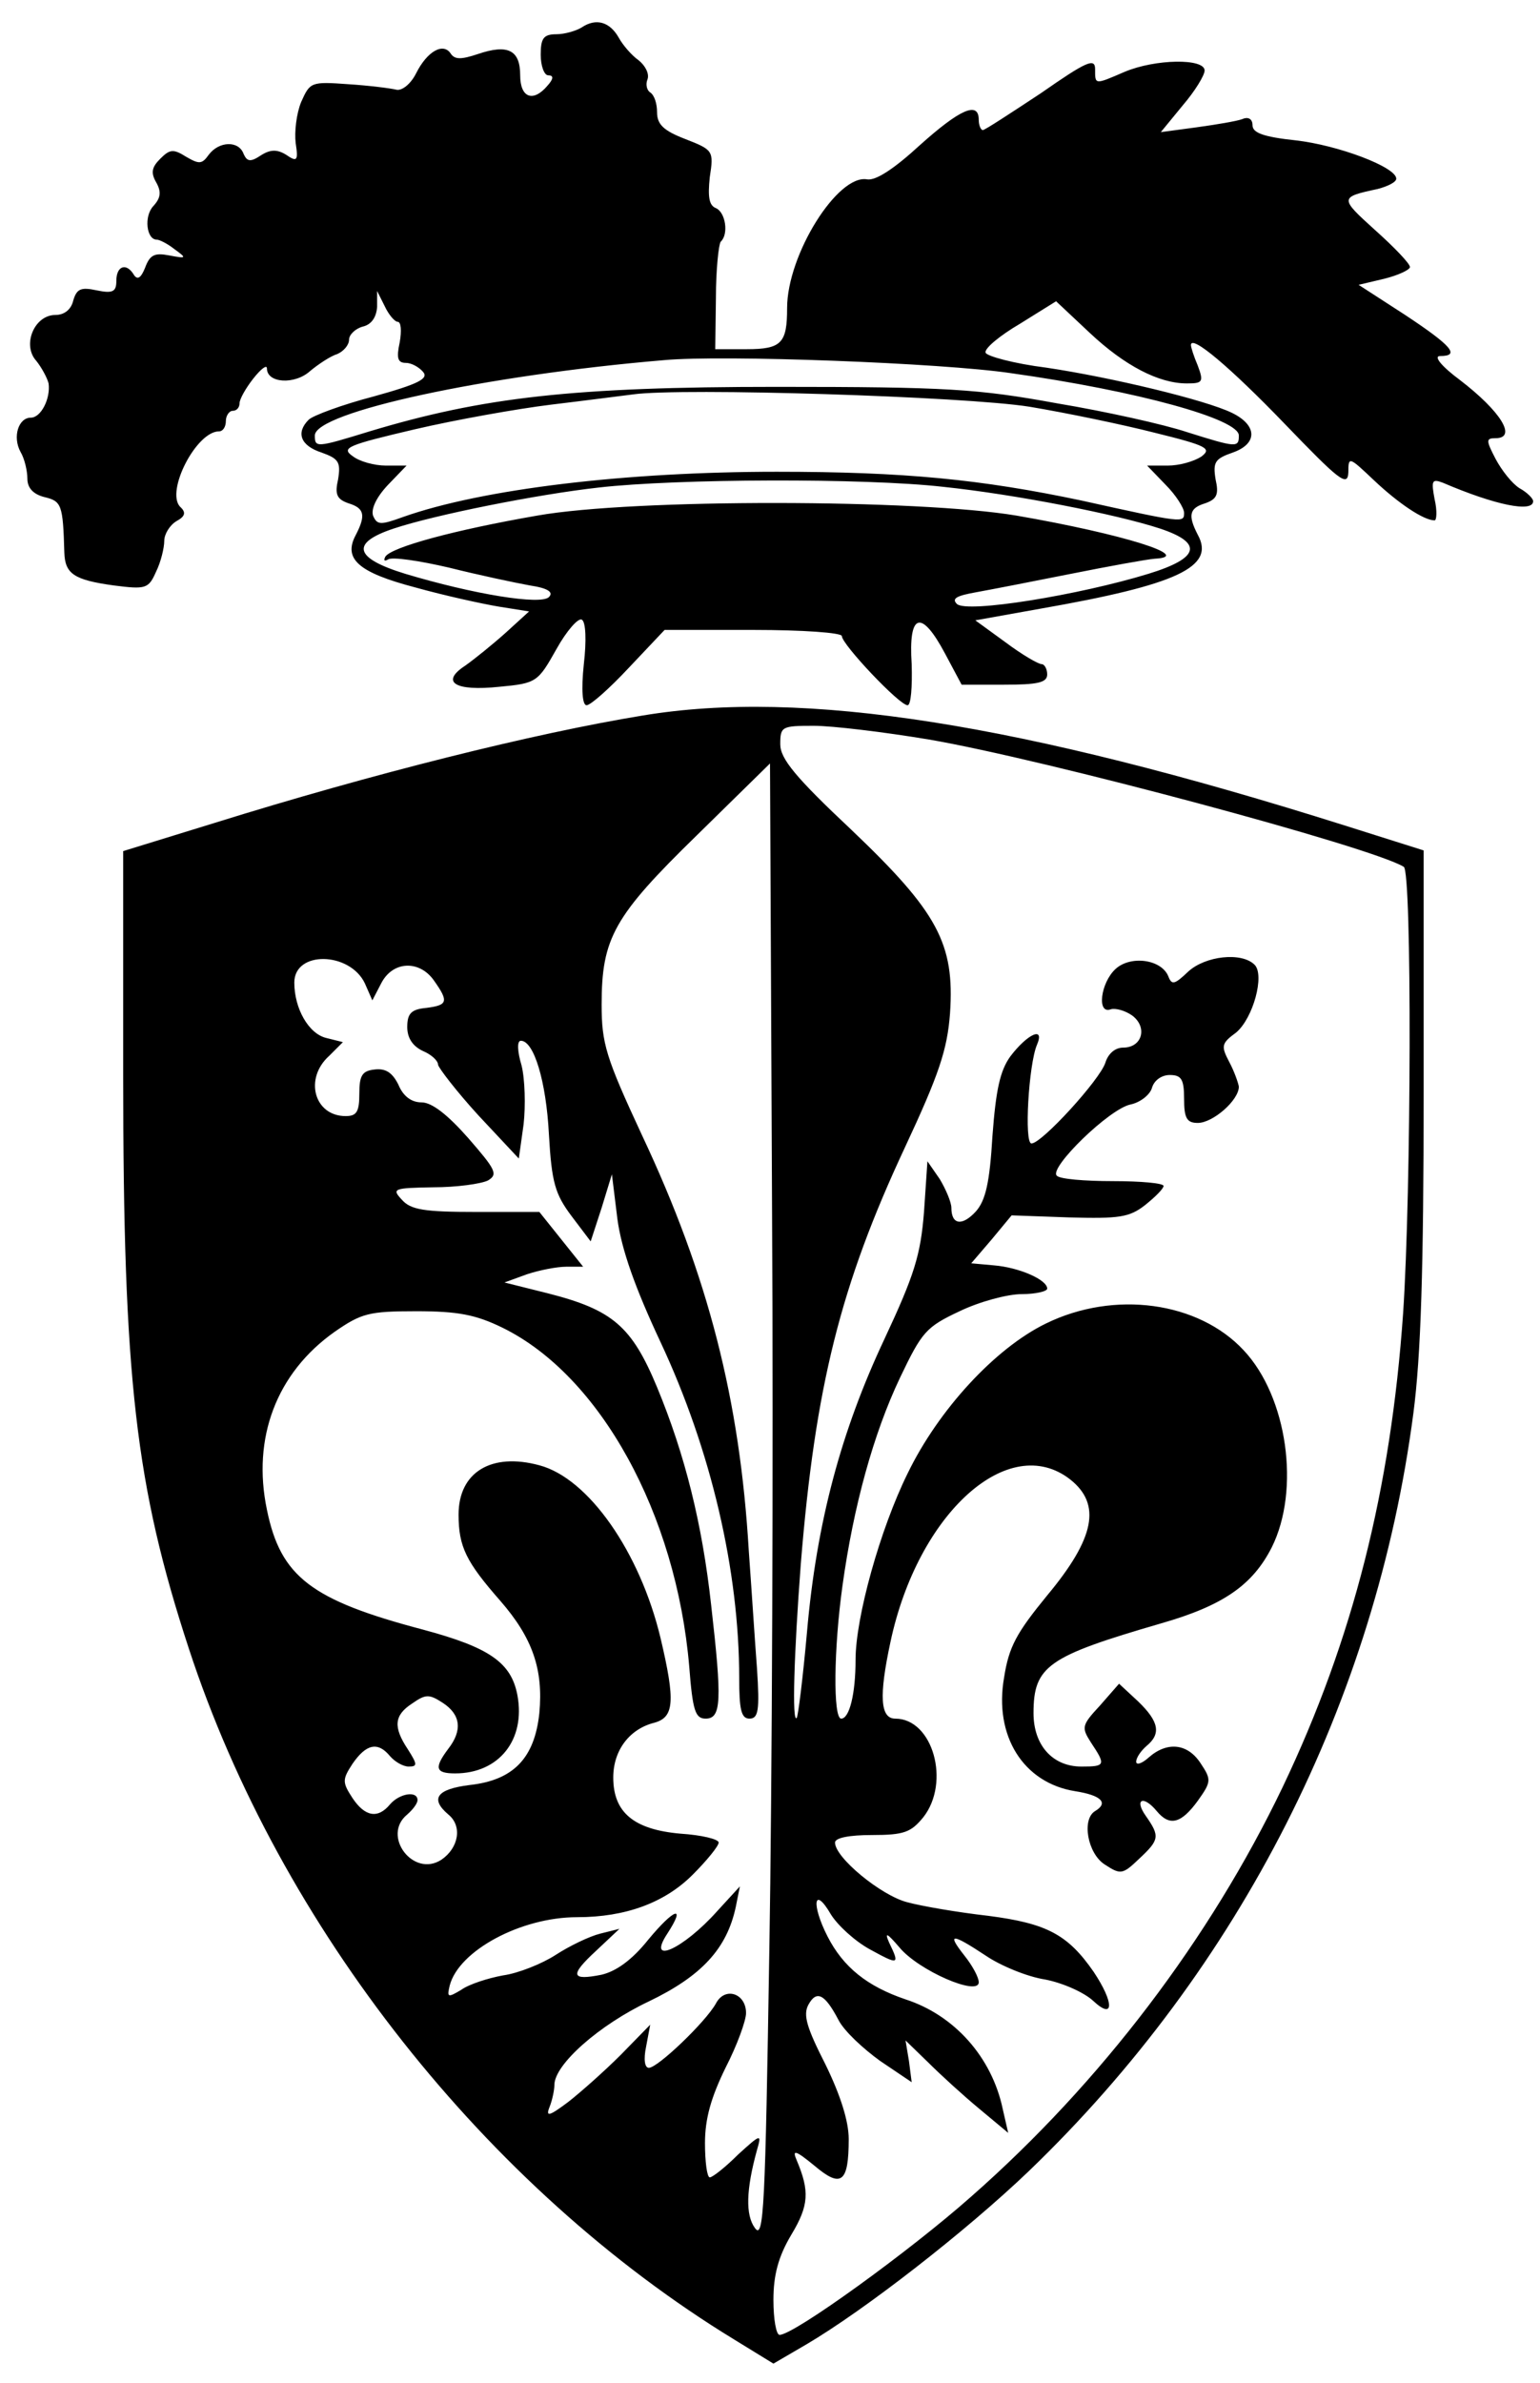 <?xml version="1.0" standalone="no"?>
<!DOCTYPE svg PUBLIC "-//W3C//DTD SVG 20010904//EN"
 "http://www.w3.org/TR/2001/REC-SVG-20010904/DTD/svg10.dtd">
<svg version="1.0" xmlns="http://www.w3.org/2000/svg"
 width="225pt" height="348pt" viewBox="0 0 225 348"
 preserveAspectRatio="xMidYMid meet">
<g transform="translate(0,348) scale(0.1,-0.1)"
fill="#000000" stroke="none">
<path d="M850 3440 c-8 -5 -25 -10 -37 -10 -19 0 -23 -6 -23 -30 0 -16 5 -30
11 -30 8 0 8 -5 -1 -15 -21 -25 -40 -18 -40 15 0 37 -18 46 -62 31 -24 -8 -33
-8 -39 0 -11 18 -35 4 -51 -28 -8 -16 -21 -26 -29 -24 -8 2 -39 6 -70 8 -55 4
-56 3 -69 -26 -7 -17 -10 -44 -8 -60 4 -26 2 -28 -14 -17 -13 8 -23 8 -37 -1
-15 -10 -20 -9 -25 2 -7 20 -36 19 -51 -1 -10 -14 -14 -14 -33 -3 -19 12 -24
11 -38 -3 -12 -12 -14 -20 -6 -34 8 -14 7 -23 -4 -35 -14 -15 -10 -49 5 -49 4
0 16 -6 26 -14 18 -13 18 -14 -8 -9 -21 4 -28 1 -35 -18 -6 -15 -11 -18 -16
-11 -11 19 -26 14 -26 -8 0 -16 -5 -19 -29 -14 -23 5 -29 2 -34 -15 -3 -13
-13 -21 -26 -21 -31 0 -49 -44 -28 -67 8 -10 16 -25 18 -33 3 -22 -11 -50 -26
-50 -18 0 -27 -28 -15 -50 6 -10 10 -28 10 -39 0 -14 9 -23 25 -27 25 -6 27
-11 29 -81 1 -31 14 -40 72 -48 47 -6 51 -5 62 20 7 14 12 35 12 45 0 10 8 23
18 29 13 7 14 13 5 21 -21 23 24 110 57 110 6 0 10 7 10 15 0 8 5 15 10 15 6
0 10 5 10 11 0 6 9 22 20 36 11 14 20 21 20 15 0 -22 41 -24 63 -4 12 10 30
22 40 25 9 4 17 13 17 21 0 7 9 16 20 19 13 3 20 14 21 29 l0 23 11 -22 c6
-13 15 -23 19 -23 5 0 6 -13 3 -30 -5 -23 -3 -30 9 -30 8 0 19 -6 25 -13 9
-10 -7 -18 -72 -36 -46 -12 -89 -28 -95 -34 -19 -19 -12 -38 19 -48 25 -9 28
-14 24 -39 -5 -22 -2 -29 15 -35 23 -7 26 -17 11 -46 -19 -35 3 -55 87 -77 43
-12 98 -24 122 -28 l44 -7 -34 -31 c-19 -17 -45 -38 -59 -48 -37 -24 -16 -38
50 -31 54 5 56 7 83 55 15 27 32 46 37 43 6 -3 7 -31 3 -65 -4 -38 -2 -60 4
-60 6 0 34 25 62 55 l52 55 130 0 c71 0 129 -4 129 -9 0 -12 84 -101 96 -101
5 0 7 27 6 60 -5 75 14 81 49 15 l24 -45 62 0 c49 0 63 3 63 15 0 8 -4 15 -8
15 -5 0 -29 14 -53 32 l-44 32 95 17 c200 35 256 61 230 108 -15 29 -12 39 11
46 17 6 20 13 15 35 -4 25 -1 30 25 39 37 13 36 40 -1 58 -39 19 -177 52 -271
66 -48 6 -88 17 -89 22 -2 6 21 25 50 42 l53 33 49 -46 c51 -48 101 -74 142
-74 23 0 25 2 16 26 -6 14 -10 27 -10 30 0 16 57 -32 137 -115 79 -82 92 -93
93 -71 0 24 1 23 38 -12 35 -33 72 -58 88 -58 3 0 4 14 0 31 -5 27 -4 30 12
24 77 -33 132 -44 132 -27 0 4 -9 13 -20 19 -11 7 -26 26 -35 43 -14 27 -14
30 0 30 32 0 8 39 -52 85 -27 20 -39 35 -29 35 30 0 17 15 -51 60 l-68 44 38
9 c20 5 37 13 37 17 0 5 -23 29 -51 54 -52 47 -52 48 4 60 15 4 27 10 27 15 0
17 -85 49 -147 56 -47 5 -63 11 -63 22 0 9 -6 13 -15 9 -8 -3 -38 -8 -67 -12
l-52 -7 32 39 c18 21 32 44 32 51 0 18 -72 17 -117 -2 -44 -19 -43 -19 -43 4
0 17 -13 11 -79 -35 -44 -29 -82 -54 -85 -54 -3 0 -6 7 -6 15 0 28 -28 15 -86
-37 -37 -34 -64 -52 -77 -50 -43 8 -117 -110 -117 -188 0 -51 -8 -60 -59 -60
l-46 0 1 75 c0 41 4 78 7 82 12 11 7 43 -7 49 -10 4 -12 16 -9 45 6 39 5 40
-36 56 -31 12 -41 21 -41 39 0 13 -4 25 -10 29 -5 3 -7 12 -4 19 3 8 -3 20
-13 28 -10 7 -23 22 -29 33 -13 23 -33 29 -54 15z m627 -505 c185 -26 333 -67
333 -91 0 -18 -3 -18 -76 5 -33 11 -118 30 -190 42 -115 21 -160 24 -409 24
-297 0 -429 -15 -595 -65 -78 -24 -80 -24 -80 -6 0 34 249 88 510 110 86 8
406 -4 507 -19z m27 -49 c54 -9 136 -26 183 -38 77 -19 84 -23 68 -35 -11 -7
-32 -13 -49 -13 l-30 0 27 -28 c15 -15 27 -34 27 -41 0 -15 -1 -15 -150 18
-147 31 -259 42 -445 42 -220 0 -430 -25 -546 -66 -33 -12 -38 -12 -44 2 -3
10 5 27 22 45 l27 28 -30 0 c-17 0 -39 6 -49 14 -17 12 -7 16 91 39 60 14 150
30 199 36 50 6 104 13 120 15 71 10 485 -3 579 -18z m-126 -117 c105 -11 253
-40 317 -61 63 -21 58 -43 -17 -66 -101 -31 -266 -58 -280 -44 -8 8 0 12 28
17 22 4 84 16 139 27 55 11 110 21 122 22 59 3 -46 36 -202 63 -143 24 -559
25 -700 0 -121 -21 -213 -46 -222 -60 -3 -6 -1 -7 4 -4 6 4 46 -2 89 -12 44
-11 96 -22 118 -26 27 -4 35 -10 28 -17 -12 -12 -110 4 -210 34 -75 23 -80 45
-17 66 60 20 210 50 300 60 114 13 389 14 503 1z"/>
<path d="M939 2435 c-159 -26 -395 -85 -626 -157 l-133 -41 0 -328 c0 -443 18
-599 96 -837 133 -406 435 -788 797 -1009 l57 -35 48 28 c85 50 233 165 325
253 309 297 507 687 562 1107 11 84 15 211 15 469 l0 353 -114 36 c-475 150
-793 200 -1027 161z m418 -35 c169 -29 647 -157 694 -186 12 -7 11 -473 -1
-652 -18 -257 -73 -476 -176 -692 -106 -221 -265 -431 -455 -598 -89 -79 -259
-202 -280 -202 -5 0 -9 23 -9 51 0 36 7 63 26 95 26 43 27 64 8 109 -7 16 -2
15 26 -8 39 -33 50 -25 50 39 0 26 -12 64 -34 109 -27 53 -33 72 -25 87 12 22
24 16 44 -22 8 -16 36 -42 61 -60 l46 -31 -4 31 -5 30 33 -32 c18 -18 52 -49
75 -68 l42 -35 -8 35 c-16 76 -71 137 -142 160 -56 19 -91 47 -114 92 -24 47
-20 75 5 32 10 -16 35 -39 57 -51 42 -23 44 -23 28 10 -7 16 -3 14 15 -7 28
-34 116 -72 116 -51 0 7 -9 24 -21 39 -26 33 -19 33 31 0 22 -15 61 -31 87
-35 26 -5 57 -19 70 -31 31 -29 31 -3 1 42 -38 55 -69 71 -154 82 -44 5 -97
14 -119 20 -38 10 -105 65 -105 87 0 7 21 11 54 11 47 0 57 4 75 26 40 51 14
144 -41 144 -22 0 -24 33 -7 112 40 188 173 308 263 237 45 -36 36 -85 -34
-169 -45 -55 -56 -75 -63 -120 -15 -85 28 -154 104 -166 38 -6 49 -17 29 -29
-20 -12 -11 -62 14 -78 23 -15 26 -15 50 8 30 28 31 33 10 63 -17 24 -4 31 16
7 19 -23 36 -18 60 15 20 28 20 31 4 55 -19 29 -49 32 -76 8 -10 -9 -18 -11
-18 -6 0 6 7 16 15 23 22 18 18 36 -12 65 l-28 26 -28 -32 c-27 -29 -27 -32
-13 -54 22 -33 21 -35 -14 -35 -42 0 -70 31 -70 78 0 69 21 83 186 131 91 26
134 56 162 111 42 84 23 220 -41 288 -66 71 -189 88 -289 39 -74 -36 -157
-126 -202 -219 -40 -81 -76 -210 -76 -272 0 -50 -9 -86 -21 -86 -12 0 -11 102
2 195 16 115 45 221 84 303 32 67 38 74 87 97 29 14 70 25 91 25 20 0 37 4 37
8 0 13 -41 31 -78 34 l-33 3 30 35 29 35 84 -3 c73 -2 88 0 111 18 15 12 27
24 27 28 0 4 -33 7 -74 7 -41 0 -78 3 -82 8 -12 11 77 98 108 104 14 3 28 14
31 24 3 11 14 19 26 19 17 0 21 -6 21 -35 0 -28 4 -35 20 -35 22 0 60 33 60
53 -1 6 -7 23 -14 36 -12 23 -12 27 10 43 25 21 42 84 27 99 -19 19 -72 13
-97 -10 -20 -19 -24 -20 -29 -7 -10 25 -55 31 -77 11 -22 -20 -28 -67 -7 -59
7 2 21 -2 31 -9 23 -17 15 -47 -13 -47 -12 0 -22 -9 -26 -22 -8 -25 -93 -118
-108 -118 -11 0 -4 116 8 144 12 28 -14 16 -39 -17 -15 -21 -21 -49 -26 -116
-4 -68 -10 -94 -24 -110 -20 -22 -36 -20 -36 5 0 8 -8 27 -17 42 l-18 26 -5
-74 c-5 -63 -14 -92 -58 -186 -63 -134 -99 -267 -113 -428 -6 -67 -13 -123
-15 -125 -7 -8 -4 93 6 225 21 259 58 407 152 608 50 107 62 143 66 196 7 102
-18 148 -144 268 -82 77 -104 104 -104 125 0 26 2 27 49 27 27 0 102 -9 168
-20z m-233 -1769 c-6 -375 -8 -423 -21 -405 -14 19 -13 56 3 114 7 24 6 24
-28 -7 -18 -18 -37 -33 -41 -33 -4 0 -7 23 -7 50 0 36 9 67 30 110 17 33 30
69 30 80 0 29 -31 39 -44 14 -15 -27 -85 -94 -98 -94 -6 0 -8 12 -4 31 l6 32
-43 -44 c-24 -24 -59 -55 -77 -69 -28 -21 -33 -22 -27 -7 4 10 7 25 7 32 0 30
66 88 138 122 77 37 114 77 127 138 l6 30 -33 -36 c-50 -56 -104 -80 -73 -33
28 43 10 37 -28 -9 -24 -30 -47 -46 -68 -51 -45 -9 -47 -1 -8 35 l34 32 -28
-7 c-16 -4 -45 -18 -65 -31 -20 -13 -55 -27 -77 -30 -22 -4 -50 -13 -61 -21
-20 -12 -21 -11 -17 6 13 51 104 100 186 100 71 0 128 21 169 62 21 21 38 42
38 47 0 5 -25 11 -56 13 -68 6 -98 31 -98 82 0 40 24 71 60 80 29 8 31 31 9
124 -30 125 -105 233 -177 252 -70 19 -118 -10 -118 -72 0 -47 11 -69 61 -126
47 -54 63 -100 57 -164 -7 -66 -38 -98 -102 -105 -48 -6 -58 -20 -31 -43 21
-17 15 -49 -10 -66 -41 -27 -88 35 -50 66 8 7 15 16 15 21 0 14 -26 10 -40 -6
-18 -22 -37 -18 -55 9 -15 23 -15 27 0 50 20 29 37 33 55 11 7 -8 19 -15 27
-15 13 0 13 3 -1 25 -22 33 -20 50 6 67 20 14 25 14 45 1 26 -17 29 -40 8 -67
-21 -28 -19 -36 10 -36 64 0 103 49 91 114 -9 48 -41 70 -138 96 -163 43 -208
77 -228 175 -22 105 14 200 99 260 39 27 50 30 119 30 61 0 87 -5 126 -24 143
-70 254 -272 273 -495 5 -65 9 -76 24 -76 23 0 24 26 8 166 -13 118 -38 219
-79 318 -37 89 -65 113 -159 137 l-64 16 33 12 c18 6 44 11 57 11 l25 0 -32
40 -32 40 -92 0 c-76 0 -96 3 -109 18 -15 16 -12 17 46 18 34 0 70 5 80 10 15
9 11 16 -29 62 -30 34 -53 52 -68 52 -15 0 -27 9 -34 26 -9 18 -19 24 -35 22
-18 -2 -22 -9 -22 -35 0 -27 -4 -33 -20 -33 -46 0 -61 55 -24 88 l20 20 -24 6
c-26 6 -47 43 -47 81 0 47 81 45 103 -1 l11 -25 13 25 c17 33 56 34 77 4 22
-31 20 -36 -11 -40 -22 -2 -28 -8 -28 -28 0 -16 8 -28 23 -35 12 -5 22 -14 22
-20 1 -5 27 -39 59 -74 l59 -63 7 50 c3 27 2 66 -3 86 -6 20 -7 36 -1 36 19 0
37 -59 41 -137 4 -70 9 -87 33 -119 l28 -37 16 49 15 49 8 -65 c6 -45 26 -101
63 -180 74 -158 115 -334 115 -491 0 -46 3 -59 15 -59 13 0 15 12 11 73 -3 39
-8 117 -12 172 -13 220 -59 401 -156 607 -53 114 -59 134 -59 191 0 97 18 129
139 247 l107 105 3 -655 c2 -360 0 -846 -4 -1079z"/>
</g>
</svg>
